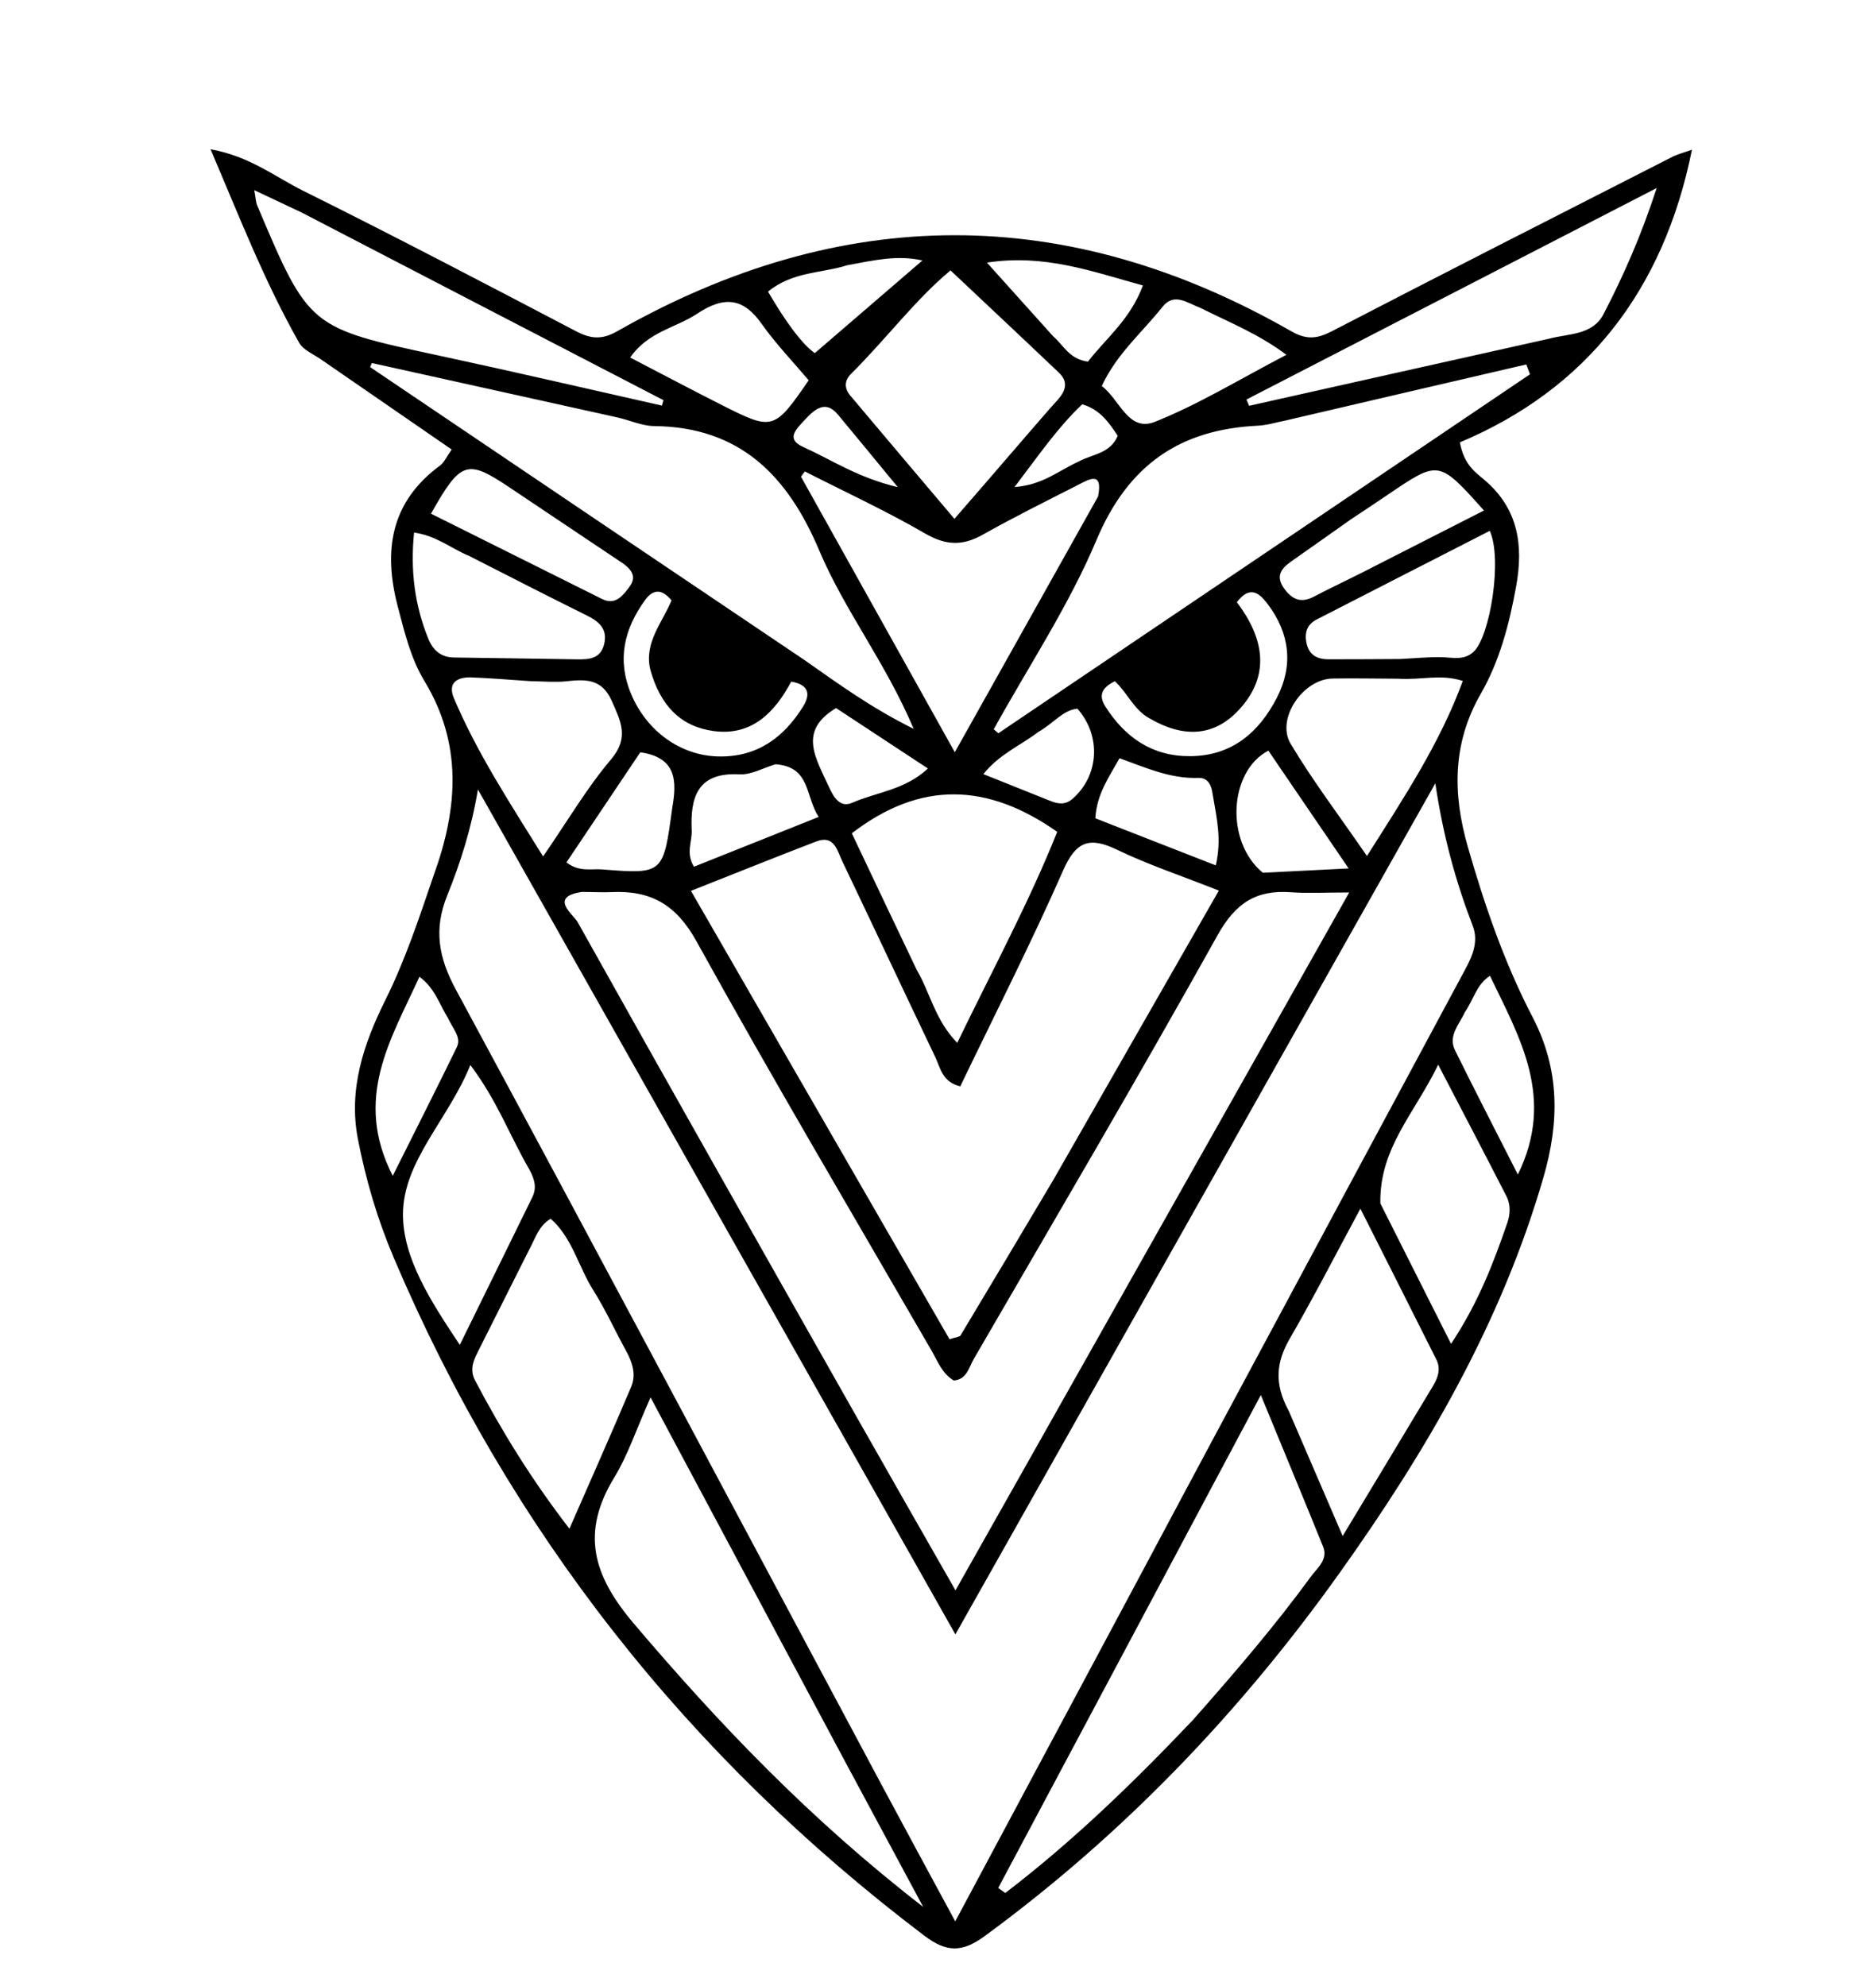<svg version="1.1" id="Layer_1" xmlns="http://www.w3.org/2000/svg" xmlns:xlink="http://www.w3.org/1999/xlink" x="0px" y="0px"
	 width="100%" viewBox="0 0 272 288" enable-background="new 0 0 272 288" xml:space="preserve">
<path fill="#000000" opacity="1" stroke="none" 
	d="
M62.879,126.932 
	C66.454,117.075 67.029,107.82 61.526,98.735 
	C59.556,95.483 58.651,91.681 57.675,87.962 
	C55.547,79.85 56.612,72.807 63.799,67.51 
	C64.413,67.057 64.748,66.225 65.487,65.183 
	C59.04,60.739 52.775,56.428 46.521,52.103 
	C45.43,51.348 43.976,50.762 43.377,49.708 
	C38.408,40.959 34.777,31.614 30.526,21.641 
	C36.237,22.671 39.93,25.669 43.998,27.689 
	C57.265,34.279 70.391,41.154 83.513,48.03 
	C85.64,49.144 87.253,49.307 89.476,48.042 
	C122.041,29.521 154.685,29.409 187.245,48.05 
	C189.479,49.329 191.019,49.117 193.158,48.008 
	C209.566,39.499 226.044,31.125 242.51,22.726 
	C243.216,22.366 244.011,22.177 245.316,21.712 
	C241.195,42.148 230.025,56.41 211.666,64.149 
	C212.267,67.414 213.913,68.475 215.244,69.609 
	C220.163,73.796 220.896,79.11 219.824,85.026 
	C218.839,90.463 217.44,95.835 214.695,100.61 
	C210.557,107.81 210.626,115.163 212.815,122.79 
	C215.254,131.287 218.131,139.656 222.206,147.489 
	C226.175,155.119 226.104,162.701 223.795,170.689 
	C217.693,191.791 206.831,210.432 194.201,228.132 
	C179.791,248.326 162.828,266.052 142.758,280.765 
	C139.507,283.148 137.244,283.142 134.027,280.705 
	C99.686,254.691 73.911,222.015 57.071,182.341 
	C54.726,176.817 53.031,171.054 51.89,165.165 
	C50.491,157.935 52.737,151.328 55.891,144.98 
	C58.718,139.291 60.712,133.296 62.879,126.932 
M166.225,226.759 
	C169.754,220.149 173.272,213.534 176.814,206.931 
	C188.699,184.774 200.585,162.617 212.495,140.473 
	C213.56,138.494 214.374,136.458 213.536,134.275 
	C211.085,127.887 209.259,121.325 208.106,113.592 
	C184.799,154.93 162.029,195.313 138.522,237.006 
	C114.96,195.305 92.128,154.895 69.296,114.486 
	C68.347,120.134 66.767,125.087 64.846,129.847 
	C62.854,134.779 63.582,138.851 66.09,143.497 
	C86.816,181.883 107.291,220.404 127.851,258.879 
	C131.236,265.213 134.669,271.52 138.5,278.619 
	C147.993,260.854 156.93,244.13 166.225,226.759 
M84.383,129.34 
	C79.5,130.051 83.14,132.622 83.748,133.711 
	C97.476,158.27 111.346,182.749 125.204,207.235 
	C129.492,214.811 133.826,222.363 138.536,230.622 
	C157.735,196.586 176.478,163.358 195.623,129.417 
	C192.072,129.417 189.59,129.564 187.131,129.386 
	C182.106,129.021 179.122,130.974 176.539,135.608 
	C165.026,156.262 153.025,176.644 141.166,197.105 
	C140.467,198.31 140.197,200.037 138.285,200.187 
	C136.588,199.178 135.951,197.389 135.05,195.83 
	C123.626,176.082 112.011,156.438 100.97,136.477 
	C98.01,131.126 94.293,129.093 88.646,129.367 
	C87.483,129.423 86.314,129.35 84.383,129.34 
M152.671,171.185 
	C160.624,157.284 168.576,143.383 176.72,129.146 
	C171.179,126.955 166.433,125.375 161.964,123.222 
	C157.966,121.296 156.018,121.969 154.143,126.226 
	C149.479,136.817 144.223,147.147 139.227,157.536 
	C136.586,156.883 136.35,154.844 135.603,153.281 
	C131.082,143.827 126.636,134.338 122.118,124.882 
	C121.377,123.333 120.965,121.017 118.336,122.028 
	C112.49,124.274 106.68,126.616 100.182,129.186 
	C112.932,151.3 125.337,172.814 137.672,194.209 
	C138.679,193.873 139.14,193.865 139.265,193.656 
	C143.633,186.39 147.969,179.105 152.671,171.185 
M186.309,60.999 
	C185,61.252 183.7,61.668 182.382,61.73 
	C171.029,62.268 163.549,67.455 158.982,78.306 
	C154.963,87.855 149.119,96.636 144.081,105.756 
	C144.305,105.947 144.53,106.139 144.754,106.33 
	C170.446,88.979 196.138,71.629 221.83,54.278 
	C221.653,53.802 221.477,53.325 221.3,52.849 
	C209.905,55.496 198.51,58.144 186.309,60.999 
M116.685,95.745 
	C121.512,99.129 126.273,102.621 132.472,105.69 
	C128.401,96.068 122.452,88.519 118.796,79.858 
	C114.223,69.023 107.336,61.92 94.851,61.785 
	C93.07,61.766 91.305,60.931 89.519,60.534 
	C77.65,57.893 65.778,55.27 53.907,52.641 
	C53.827,52.839 53.747,53.037 53.667,53.235 
	C74.466,67.281 95.265,81.327 116.685,95.745 
M122.681,255.732 
	C113.419,238.39 104.157,221.047 94.325,202.637 
	C92.218,207.367 91.028,211.029 89.077,214.226 
	C84.21,222.197 85.909,228.384 91.889,235.43 
	C104.352,250.116 117.527,263.894 133.854,276.526 
	C129.791,268.974 126.406,262.682 122.681,255.732 
M172.94,249.44 
	C178.898,242.702 184.763,235.887 190.073,228.616 
	C191.02,227.318 192.602,226.172 191.818,224.237 
	C189.042,217.389 186.209,210.564 182.807,202.296 
	C169.604,227.081 157.168,250.429 144.731,273.777 
	C145.072,274.021 145.413,274.265 145.754,274.508 
	C155.384,267.138 164.104,258.751 172.94,249.44 
M159.212,71.989 
	C159.943,68.19 157.863,69.523 156.185,70.379 
	C151.593,72.722 146.968,75.013 142.479,77.541 
	C139.553,79.189 137.127,79.1 134.138,77.367 
	C128.483,74.088 122.523,71.335 116.69,68.363 
	C116.505,68.616 116.319,68.87 116.133,69.123 
	C123.377,82.102 130.621,95.08 138.437,109.083 
	C145.608,96.281 152.245,84.432 159.212,71.989 
M148.738,63.262 
	C150.27,61.505 151.777,59.726 153.341,57.998 
	C154.501,56.716 154.943,55.391 153.555,54.068 
	C148.401,49.159 143.206,44.293 137.816,39.213 
	C132.738,43.422 128.451,49.197 123.394,54.209 
	C122.41,55.184 122.401,56.316 123.268,57.347 
	C128.147,63.155 133.054,68.938 138.384,75.24 
	C142.022,71.045 145.158,67.429 148.738,63.262 
M186.872,204.63 
	C189.322,210.317 191.772,216.005 194.672,222.738 
	C199.431,214.839 203.617,207.908 207.78,200.963 
	C208.482,199.791 208.933,198.503 208.267,197.173 
	C204.743,190.128 201.186,183.099 197.241,175.27 
	C193.507,182.189 190.422,188.219 187.029,194.071 
	C185.099,197.398 184.633,200.539 186.872,204.63 
M132.916,140.645 
	C134.859,143.948 135.585,147.957 138.793,151.225 
	C143.882,140.687 149.212,130.843 153.284,120.626 
	C143.146,113.509 133.461,113.186 123.505,120.838 
	C126.499,127.16 129.533,133.569 132.916,140.645 
M76.716,181.238 
	C74.332,185.985 71.949,190.734 69.561,195.48 
	C68.811,196.97 67.957,198.424 68.877,200.173 
	C72.724,207.486 77.028,214.498 82.56,221.683 
	C85.756,214.37 88.71,207.748 91.529,201.068 
	C92.283,199.282 91.659,197.493 90.74,195.821 
	C89.14,192.909 87.764,189.862 85.995,187.06 
	C83.862,183.678 82.971,179.485 79.838,176.726 
	C78.115,177.782 77.748,179.303 76.716,181.238 
M224.606,49.116 
	C227.431,48.353 230.894,48.629 232.486,45.568 
	C235.424,39.921 237.98,34.088 240.201,27.267 
	C219.855,37.758 200.29,47.847 180.725,57.936 
	C180.852,58.239 180.978,58.543 181.105,58.847 
	C195.338,55.657 209.57,52.468 224.606,49.116 
M43.752,30.825 
	C41.594,29.807 39.437,28.788 36.868,27.575 
	C37.094,28.812 37.096,29.331 37.283,29.772 
	C44.806,47.564 44.818,47.516 63.725,51.582 
	C74.496,53.898 85.227,56.399 95.976,58.816 
	C96.047,58.553 96.119,58.291 96.19,58.028 
	C78.924,49.078 61.658,40.128 43.752,30.825 
M76.771,169.623 
	C73.983,164.865 72.087,159.582 68.196,154.443 
	C65.016,162.327 58.457,168.351 58.428,176.062 
	C58.404,182.397 62.396,188.635 66.668,195.02 
	C70.486,187.25 73.843,180.438 77.178,173.615 
	C77.718,172.51 77.719,171.37 76.771,169.623 
M200.137,174.511 
	C203.44,181.072 206.742,187.633 210.387,194.875 
	C214.39,188.842 216.527,183.137 218.531,177.372 
	C218.979,176.084 219.047,174.7 218.423,173.478 
	C215.357,167.479 212.225,161.514 208.521,154.392 
	C205.074,161.522 199.981,166.484 200.137,174.511 
M202.689,98.422 
	C199.526,98.409 196.362,98.343 193.201,98.396 
	C188.922,98.468 184.973,104.24 187.125,107.851 
	C190.323,113.216 194.13,118.219 198.195,124.129 
	C203.688,115.459 208.801,107.71 212.092,98.742 
	C208.815,97.7 206.162,98.641 202.689,98.422 
M76.744,98.765 
	C73.93,98.58 71.118,98.331 68.301,98.233 
	C66.28,98.164 64.872,99.031 65.815,101.256 
	C69.159,109.146 73.815,116.274 78.745,124.198 
	C82.333,118.984 85.094,114.252 88.582,110.137 
	C91.274,106.96 90.009,104.606 88.691,101.626 
	C87.256,98.38 84.869,98.492 82.101,98.795 
	C80.625,98.956 79.118,98.823 76.744,98.765 
M202.998,95.568 
	C204.984,95.468 206.971,95.268 208.954,95.299 
	C210.596,95.325 212.245,95.836 213.667,94.505 
	C216.05,92.275 217.854,81.042 216.002,76.979 
	C207.622,81.268 199.258,85.542 190.904,89.834 
	C189.544,90.532 189.122,91.691 189.412,93.176 
	C189.764,94.975 190.955,95.608 192.639,95.607 
	C195.792,95.605 198.946,95.598 202.998,95.568 
M67.987,80.599 
	C65.472,79.582 63.299,77.685 60.036,77.227 
	C59.478,82.802 60.14,87.777 62.089,92.596 
	C62.758,94.249 63.893,95.322 65.825,95.346 
	C71.777,95.419 77.728,95.531 83.68,95.614 
	C85.392,95.638 87.074,95.546 87.591,93.426 
	C88.136,91.186 86.843,90.121 85.041,89.23 
	C79.552,86.514 74.102,83.718 67.987,80.599 
M173.981,44.618 
	C172.178,43.958 170.243,42.363 168.556,44.49 
	C165.61,48.203 161.878,51.345 159.745,55.982 
	C162.378,57.949 163.575,62.725 167.477,61.161 
	C173.856,58.605 179.795,54.953 186.517,51.452 
	C182.441,48.406 178.443,46.847 173.981,44.618 
M101.008,45.54 
	C97.959,47.541 93.951,48.109 91.369,51.848 
	C96.075,54.29 100.43,56.603 104.832,58.825 
	C112.041,62.464 112.278,62.378 117.251,55.148 
	C115.01,52.489 112.484,49.871 110.409,46.934 
	C107.915,43.404 105.197,42.711 101.008,45.54 
M195.813,75.348 
	C192.974,77.352 190.142,79.365 187.295,81.357 
	C185.77,82.424 184.842,83.54 186.25,85.427 
	C187.431,87.009 188.706,87.464 190.506,86.518 
	C192.851,85.285 195.254,84.164 197.616,82.966 
	C203.421,80.021 209.216,77.059 215.161,74.03 
	C208.619,66.725 208.619,66.725 201.365,71.637 
	C199.719,72.751 198.071,73.86 195.813,75.348 
M90.358,81.725 
	C84.853,78.037 79.348,74.346 73.841,70.66 
	C67.72,66.564 66.802,66.833 62.489,74.491 
	C70.762,78.615 79.019,82.725 87.269,86.849 
	C88.758,87.594 89.774,86.965 90.697,85.826 
	C91.684,84.608 92.702,83.428 90.358,81.725 
M64.887,147.518 
	C63.7,145.615 63.062,143.309 60.815,141.64 
	C56.641,150.79 51.198,159.281 56.943,170.509 
	C60.25,163.892 63.294,157.889 66.24,151.838 
	C66.917,150.447 65.744,149.328 64.887,147.518 
M212.377,146.794 
	C211.597,148.561 209.913,150.182 210.967,152.319 
	C213.857,158.177 216.855,163.981 220.073,170.324 
	C225.508,159.21 220.396,150.604 216.028,141.5 
	C214.051,142.815 213.759,144.763 212.377,146.794 
M152.7,48.771 
	C154.178,50.02 155.021,52.089 157.743,52.441 
	C160.271,49.134 163.851,46.396 165.711,41.396 
	C158.306,39.362 151.441,36.798 143.096,38.084 
	C146.499,41.871 149.367,45.062 152.7,48.771 
M112.441,110.828 
	C110.696,111.345 108.924,112.378 107.212,112.288 
	C101.114,111.965 100.065,115.617 100.29,120.44 
	C100.365,122.046 99.396,123.677 100.613,125.687 
	C106.482,123.343 112.384,120.987 118.698,118.467 
	C116.72,115.407 117.531,111.195 112.441,110.828 
M122.844,38.462 
	C119.144,39.644 114.944,39.347 111.354,42.289 
	C113.661,46.232 116.112,49.778 118.137,51.209 
	C123.633,46.476 128.636,42.167 133.74,37.772 
	C130.14,36.959 126.905,37.704 122.844,38.462 
M183.095,126.56 
	C187,126.364 190.905,126.169 195.541,125.936 
	C191.393,119.849 187.63,114.326 183.901,108.853 
	C178.201,111.823 177.58,121.996 183.095,126.56 
M175.818,115.149 
	C175.655,113.895 175.171,112.756 173.744,112.806 
	C169.711,112.95 166.098,111.32 162.322,109.951 
	C160.756,112.765 159.021,115.147 158.812,118.662 
	C164.627,120.936 170.347,123.172 176.274,125.49 
	C177.147,121.714 176.441,118.811 175.818,115.149 
M97.466,117.163 
	C98.157,113.292 98.118,109.836 92.835,109.093 
	C89.239,114.455 85.687,119.752 82.13,125.056 
	C83.968,126.49 85.687,125.951 87.272,126.076 
	C96.174,126.776 96.175,126.753 97.466,117.163 
M166.659,104.163 
	C164.418,102.963 163.466,100.466 161.646,98.785 
	C159.773,99.709 159.217,100.811 160.274,102.468 
	C163.149,106.973 167.093,109.699 172.591,109.654 
	C178.599,109.606 182.521,106.232 185.119,101.208 
	C187.554,96.501 187.011,91.871 183.827,87.634 
	C182.663,86.085 181.285,84.771 179.326,87.321 
	C183.188,92.41 184.362,97.888 179.577,102.993 
	C176.135,106.667 171.802,107.167 166.659,104.163 
M94.269,97.036 
	C93.381,93.116 96.093,90.206 97.365,87.061 
	C95.824,85.203 94.572,85.569 93.509,87.044 
	C90.499,91.22 89.42,95.667 91.509,100.649 
	C93.763,106.024 98.668,109.571 104.14,109.694 
	C109.734,109.819 113.591,107.006 116.411,102.501 
	C117.441,100.857 117.49,99.32 114.717,98.843 
	C112.357,103.271 109.033,106.761 103.48,106.012 
	C98.781,105.378 95.744,102.421 94.269,97.036 
M120.23,114.203 
	C120.889,115.63 121.814,117.18 123.544,116.417 
	C127.058,114.869 131.187,114.582 134.539,111.441 
	C129.815,108.333 125.442,105.456 121.219,102.678 
	C115.697,106.004 118.219,109.819 120.23,114.203 
M150.555,106.134 
	C148.006,108.087 144.89,109.35 142.577,112.256 
	C146.114,113.671 149.187,114.899 152.258,116.131 
	C153.388,116.584 154.432,116.772 155.5,115.843 
	C159.353,112.491 159.707,106.706 156.208,102.766 
	C154.086,102.99 152.866,104.807 150.555,106.134 
M156.457,66.894 
	C158.403,65.85 160.995,65.768 162.062,63.192 
	C160.757,61.245 159.48,59.38 156.914,58.627 
	C153.351,61.993 150.649,65.963 147.091,70.632 
	C151.229,70.305 153.342,68.32 156.457,66.894 
M116.591,60.986 
	C115.455,62.228 113.888,63.66 116.438,64.808 
	C120.517,66.644 124.302,69.241 130.17,70.642 
	C126.691,66.421 124.114,63.272 121.51,60.145 
	C119.842,58.141 118.39,58.987 116.591,60.986 
z"/>
</svg>
